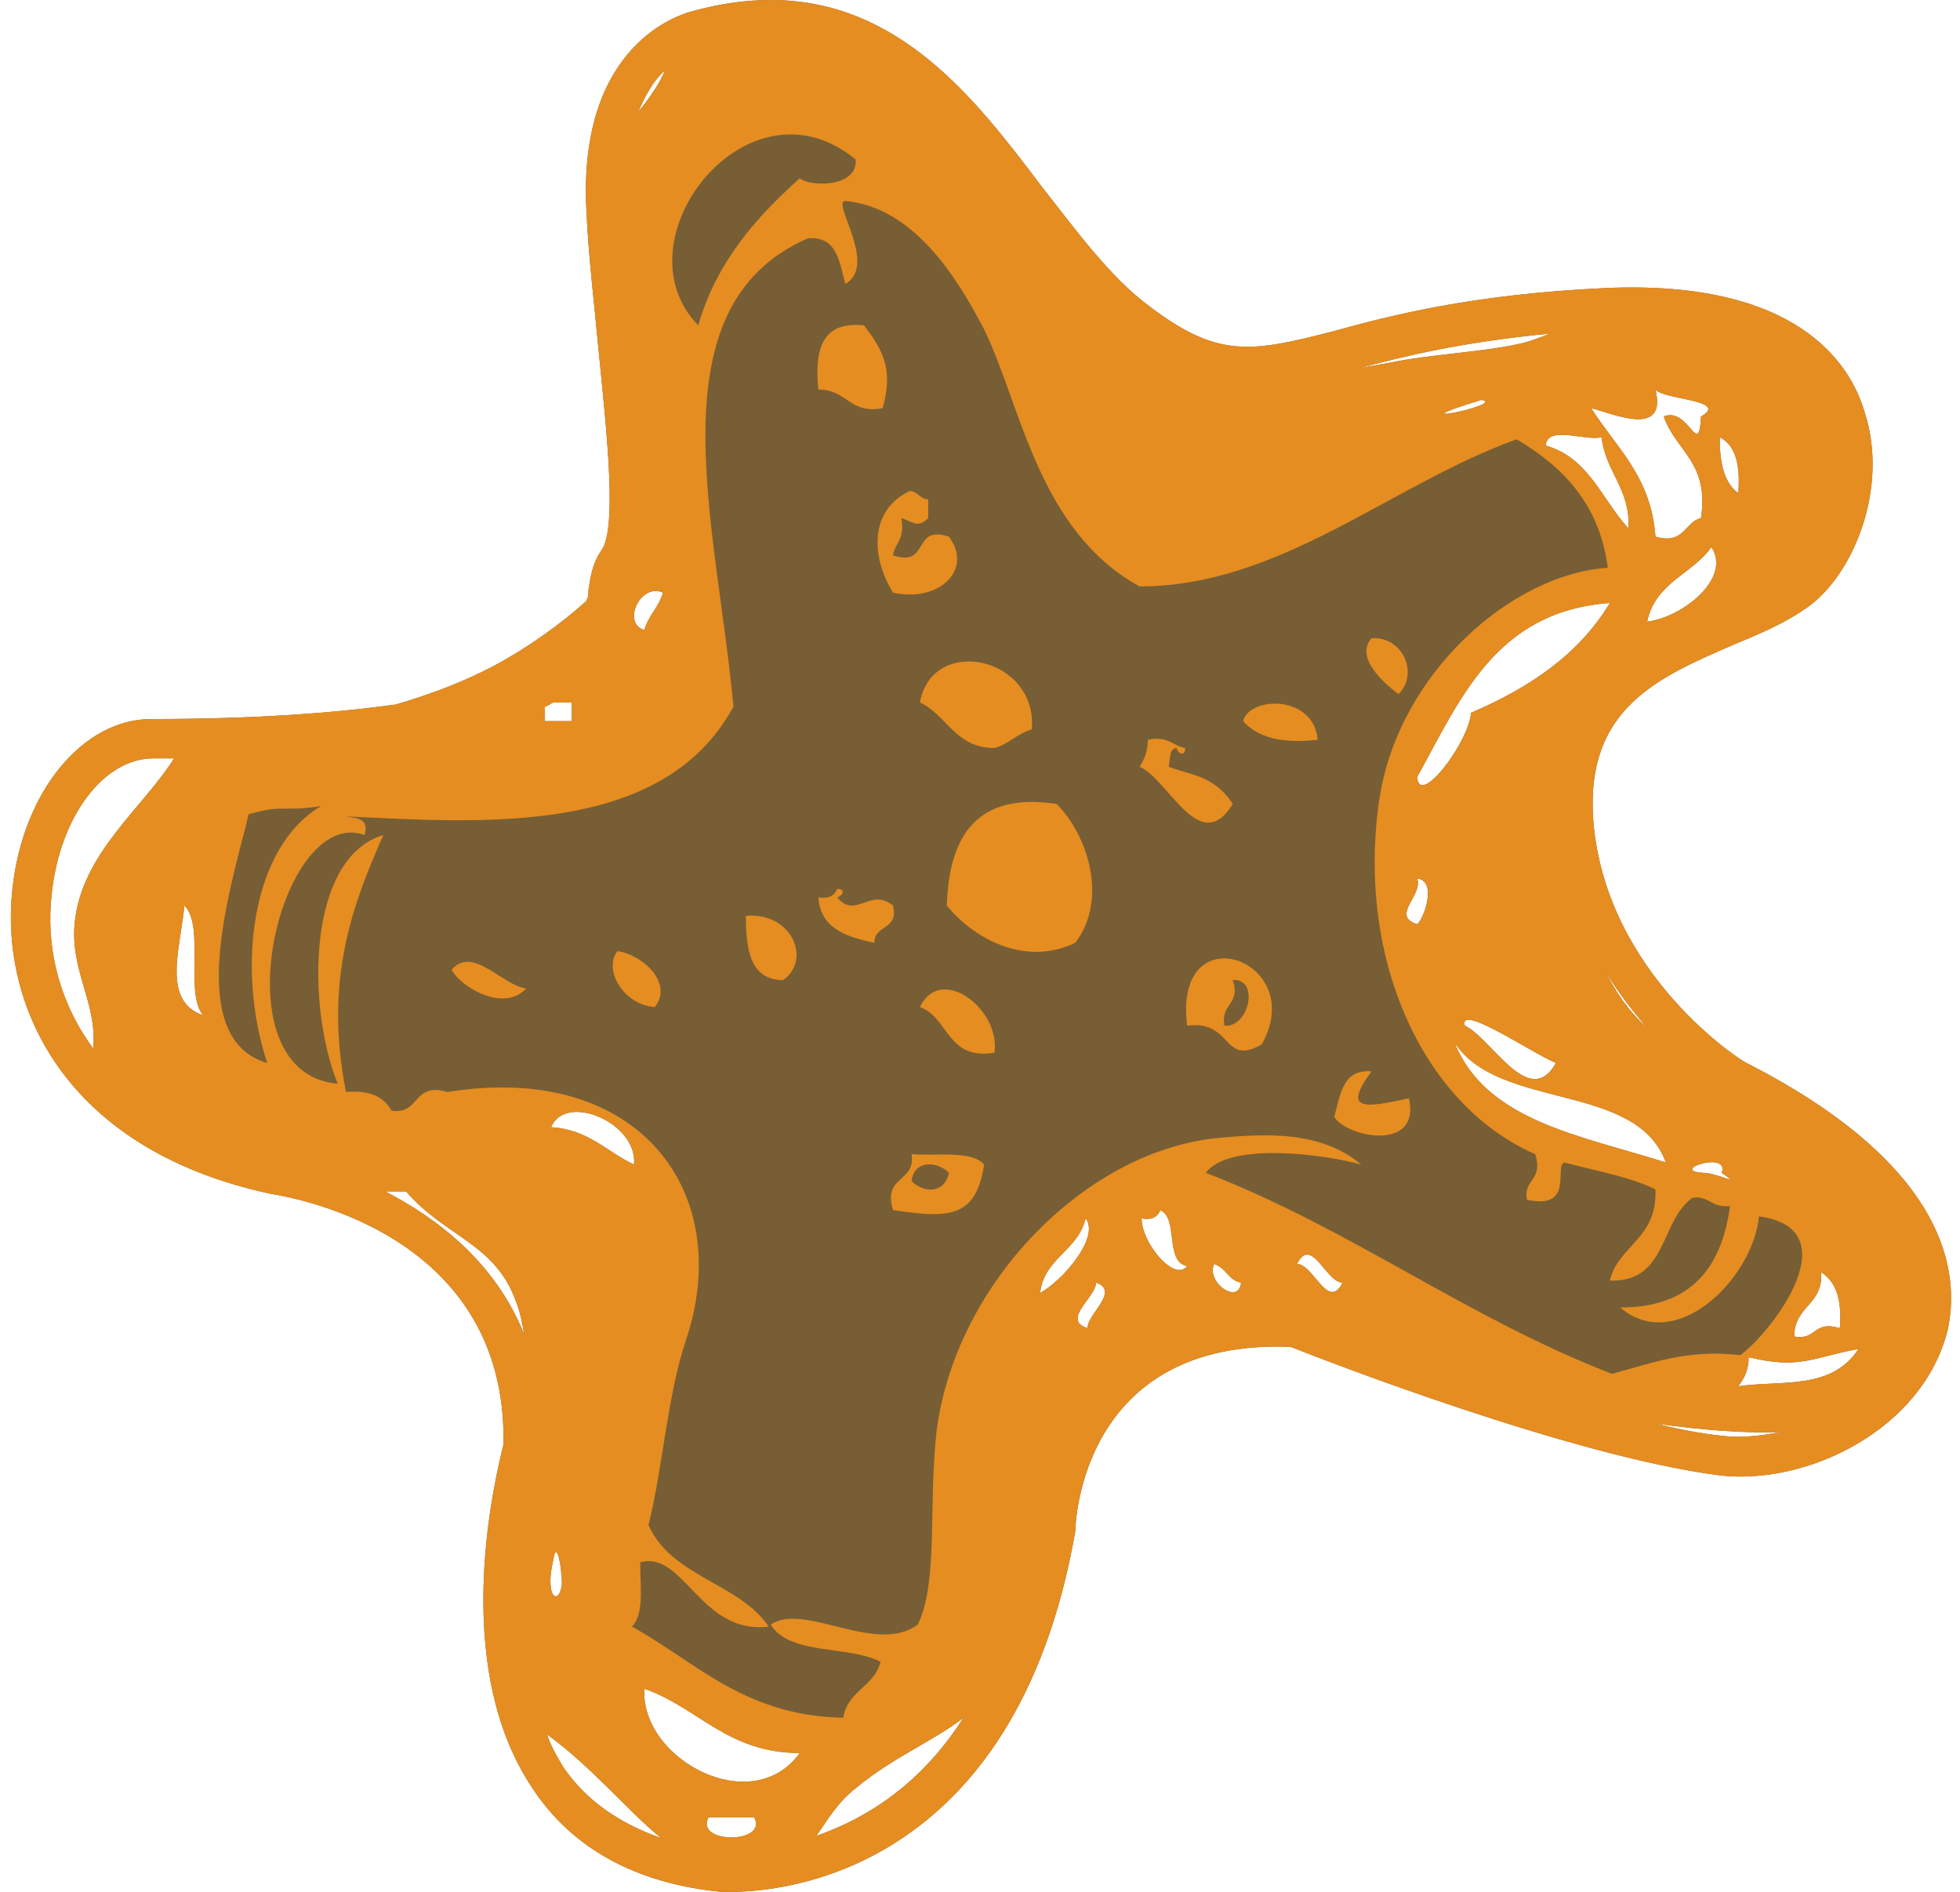 <svg xmlns="http://www.w3.org/2000/svg" viewBox="-0.6 -0 94.6 91.3"><path d="M83.7 51.3c-.1 0-6.8-4.2-7.4-11.7-.4-5.4 3.1-6.9 6.8-8.5 1.2-.5 2.4-1 3.4-1.7 2.3-1.5 4.1-5.8 2.9-9.5-.7-2.4-3.3-6.4-12.5-6-6.4.3-10.3 1.3-13.2 2.1-3.9 1-5.5 1.3-8.8-1.2-1.9-1.4-3.5-3.6-5.3-5.9-3.1-4.1-6.8-8.9-13-8.9-1.3 0-2.6.2-4 .6-.2.1-5.3 1.4-4.9 9.5.1 2.3.4 4.7.6 6.9.4 4 .9 8.6.1 9.6-.4.6-.5 1.2-.6 1.9 0 .2 0 .3-.1.5-1.2 1.1-2.9 2.3-4.4 3.1-1.5.8-3.1 1.4-4.8 1.9-2.9.4-6.7.7-11.8.7-3.3 0-6.2 3.5-6.7 8.2-.6 5.4 2.3 12.5 12.4 14.7.5.1 11.5 1.6 11.3 12.1-.3 1.3-2.7 10.5 1.4 16.6 1.9 2.9 5 4.6 9.1 5h.5c2.3 0 13.7-.8 16.6-17.4 0-.4.3-9.3 10.4-8.9 1.5.6 13.6 5.3 20.7 6.2 4.2.5 9.8-2.2 11-7 .6-2.7.1-7.9-9.7-12.9zM49.6 62.4c.2-1.7 1.8-2 2.2-3.6.7.9-1.1 3-2.2 3.6zm2.7-.5c1.2.4-.5 1.6-.4 2.2-1.3-.4.4-1.5.4-2.2zm2.2-3.1c.5.1.8-.1.9-.4.9.4.2 2.5 1.3 2.7-.6.8-2.2-1.1-2.2-2.3zM58 61c.6.2.7.8 1.3.9-.1 1.1-1.7 0-1.3-.9zm4 0c.7-1.4 1.4.9 2.2.9-.7 1.4-1.4-.9-2.2-.9zM33.6 87.7h2.2c.7 1.3-2.9 1.3-2.2 0zm-3.1-6.2c2.6.9 4 3.1 7.5 3.1-2.3 3.2-7.7.3-7.5-3.1zM26 54.4c.7-1.7 4.2-.2 4 1.8-1.3-.6-2.2-1.7-4-1.8zm.5 22.2c-.2.9-.8.4-.4-1.3.2-1.3.5 1 .4 1.3zm-.4-42.7h.9v.9h-1.3v-.7c.1 0 .2-.1.4-.2zm5.3-5.3c-.2.7-.7 1.1-.9 1.8-1.1-.3-.2-2.3.9-1.8zM8.3 43.7c1 1 0 4.2.9 5.3-2-.7-1.1-3.2-.9-5.3zm79.9 20.4c-1.3-.4-1.1.6-2.2.4 0-1.5 1.4-1.5 1.3-3.1.8.5 1 1.5.9 2.7zm-6.6-7.5c-1.7-.1 1.3-1.1.9 0 1 .7-.2 0-.9 0zM67.8 42.4c1 .1.3 2 0 2.2-1.3-.4.3-1.4 0-2.2zm0-4.9c2.1-3.8 3.8-8 9.3-8.4-1.5 2.5-3.9 4.1-6.7 5.3-.1 1.4-2.5 4.6-2.6 3.1zm11.5-18.7c.4.5 3.6.5 2.2 1.3-.1 2.1-.6-.5-1.8 0 .6 1.7 2.2 2.2 1.8 4.9-.8.2-.8 1.3-2.2.9-.2-2.9-1.9-4.3-3.1-6.2.9.2 3.7 1.5 3.1-.9zm2.7 7.6c1 1.5-1.4 3.4-3.1 3.6.4-1.9 2.2-2.3 3.1-3.6zm-5.3-5.3c.2 1.7 1.4 2.5 1.3 4.4-1.3-1.4-1.9-3.4-4-4 .1-1 1.9-.2 2.7-.4zm5.7 0c.8.4 1 1.4.9 2.7-.7-.5-.9-1.5-.9-2.7zm-7.9 30.2c-1.3 2.3-3.1-1.2-4.4-1.8-.3-1.1 3.2 1.3 4.4 1.8zm5.3 4.8c-4.1-1.3-8.7-2-10.2-5.8 2.1 3.3 8.8 1.9 10.2 5.8zm-2.9-9.2c.6 1 1.3 1.9 2 2.7-.9-.8-1.5-1.7-2-2.7zm-4.2-30.3c-1.8.4-4.3.5-6.2.9-.6.1-1.1.2-1.6.3 2.2-.6 5.1-1.3 9.3-1.7-.5.2-1 .4-1.5.5zm-1.8 2.7c1.3.2-4.6 1.4 0 0zm12.9 46.2c2.5.6 3.1 0 5.3-.4-1.3 2-3.7 1.5-5.8 1.8.3-.4.5-.8.5-1.4zM31.5 3.4c-.3.7-.8 1.4-1.3 2 .4-.9.8-1.6 1.3-2zM1.9 43.1c.4-3.7 2.5-6.5 4.9-6.5h1c-1.5 2.4-4.5 4.6-4.8 8-.2 2.3 1.1 3.8.9 6-1.7-2.3-2.3-5-2-7.5zM18 57.5h1c1.9 2.2 4.3 2.5 5.3 5.3.2.5.3 1 .4 1.6-1.4-3.5-4.2-5.6-6.7-6.9zm8.6 27.8c-.3-.5-.6-1-.8-1.6 2.2 1.6 3.8 3.6 5.5 5-2-.7-3.6-1.8-4.7-3.4zm12.2 3.3c.5-.7 1-1.6 1.9-2.3 1.8-1.5 3.8-2.3 5.2-3.4-2.1 3.3-4.8 4.9-7.1 5.7zm43.8-19.3c-1-.1-2.1-.3-3.3-.6 2.1.3 4.5.5 6.1.4-1 .2-2 .3-2.8.2z" fill="#775E35"/><path d="M42.5 28.6c2.2.5 3.9-1.1 2.7-2.7-1.8-.6-.9 1.5-2.7.9.1-.6.6-.8.4-1.8.6.2.8.5 1.3 0v-.9c-.4 0-.5-.4-.9-.4-1.9.9-1.9 3.1-.8 4.9z" fill="#E58D21"/><path d="M66.9 33.5c1-1 .2-2.8-1.3-2.7-.8.9.5 2.1 1.3 2.7z" fill="#E58D21"/><path d="M43.8 33.9c1.3.6 1.7 2.2 3.6 2.2.7-.2 1.1-.7 1.8-.9.3-3.5-4.8-4.6-5.4-1.3z" fill="#E58D21"/><path d="M59.4 34.8c.7.8 1.9 1.1 3.6.9-.2-2.2-3.3-2.1-3.6-.9z" fill="#E58D21"/><path d="M45.1 43.7c1.2 1.5 3.7 3 6.2 1.8 1.6-2.1.6-5.2-.9-6.7-3.9-.6-5.2 1.6-5.3 4.9z" fill="#E58D21"/><path d="M35.4 44.2c0 1.6.2 3.1 1.8 3.1 1.4-1 .4-3.3-1.8-3.1z" fill="#E58D21"/><path d="M29.2 45.9c-.7.9.3 2.6 1.8 2.7.9-1.1-.5-2.5-1.8-2.7z" fill="#E58D21"/><path d="M56.7 49.5c2.2-.3 1.7 2 3.6.9 2.3-4.1-4.3-6.4-3.6-.9zm1.8 0c-.2-1.1.8-1 .4-2.2 1.3-.1.8 2.3-.4 2.2z" fill="#E58D21"/><path d="M21.2 46.8c.4.8 2.5 2.1 3.6.9-1.1-.1-2.6-2.1-3.6-.9z" fill="#E58D21"/><path d="M43.8 48.6c1.4.5 1.3 2.6 3.6 2.2.3-2.1-2.6-4.3-3.6-2.2z" fill="#E58D21"/><path d="M65.6 51.7c-1.4-.1-1.5 1.1-1.8 2.2.6 1 4.2 1.7 3.6-.9-2.2.5-3.2.6-1.8-1.3z" fill="#E58D21"/><path d="M58.9 38.8c-.9-1.4-2.1-1.4-3.1-1.8.1-.3 0-.9.4-.9 0 .2.4.5.4 0-.6-.1-.8-.6-1.8-.4 0 .6-.2 1-.4 1.3 1.4.6 2.9 4.4 4.5 1.8z" fill="#E58D21"/><path d="M42.5 43.7c-1.1-.9-1.8.7-2.7-.4.2 0 .5-.4 0-.4-.1.3-.4.5-.9.4.1 1.5 1.3 1.9 2.7 2.2 0-.9 1.2-.6.9-1.8z" fill="#E58D21"/><path d="M43.4 55.7c.2 1.4-1.4 1-.9 2.7 2.7.4 4 .4 4.4-2.2-.6-.7-2.3-.4-3.5-.5zm0 1.3c.1-1 1.2-1 1.8-.4-.2 1-1.2 1-1.8.4z" fill="#E58D21"/><path d="M42 19.7c.5-1.8.1-2.7-.9-4-2-.2-2.4 1.1-2.2 3.1 1.4 0 1.5 1.2 3.1.9z" fill="#E58D21"/><path d="M83.7 51.3c-.1 0-6.8-4.2-7.4-11.7-.4-5.4 3.1-6.9 6.8-8.5 1.2-.5 2.4-1 3.4-1.7 2.3-1.5 4.1-5.8 2.9-9.5-.7-2.4-3.3-6.4-12.5-6-6.4.3-10.3 1.3-13.2 2.1-3.9 1-5.5 1.3-8.8-1.2-1.9-1.4-3.5-3.6-5.3-5.9-3.1-4.1-6.8-8.9-13-8.9-1.3 0-2.6.2-4 .6-.2.1-5.3 1.4-4.9 9.5.1 2.3.4 4.7.6 6.9.4 4 .9 8.6.1 9.6-.4.6-.5 1.2-.6 1.9 0 .2 0 .3-.1.5-1.2 1.1-2.9 2.3-4.4 3.1-1.5.8-3.1 1.4-4.8 1.9-2.9.4-6.7.7-11.8.7-3.3 0-6.2 3.5-6.7 8.2-.6 5.4 2.3 12.5 12.4 14.7.5.1 11.5 1.6 11.3 12.1-.3 1.3-2.7 10.5 1.4 16.6 1.9 2.9 5 4.6 9.1 5h.5c2.3 0 13.7-.8 16.6-17.4 0-.4.3-9.3 10.4-8.9 1.5.6 13.6 5.3 20.7 6.2 4.2.5 9.8-2.2 11-7 .6-2.7.1-7.9-9.7-12.9zM49.6 62.4c.2-1.7 1.8-2 2.2-3.6.7.9-1.1 3-2.2 3.6zm2.7-.5c1.2.4-.5 1.6-.4 2.2-1.3-.4.4-1.5.4-2.2zm2.2-3.1c.5.1.8-.1.9-.4.9.4.2 2.5 1.3 2.7-.6.8-2.2-1.1-2.2-2.3zM58 61c.6.2.7.8 1.3.9-.1 1.1-1.7 0-1.3-.9zm4 0c.7-1.4 1.4.9 2.2.9-.7 1.4-1.4-.9-2.2-.9zm-4.4-4.4c1.1-1.5 5.7-.9 7.5-.4-1.9-1.6-4.5-1.5-6.7-1.3-6.5.5-12.9 7-13.8 14.2-.4 3.6.1 7.2-.9 9.3-2 1.5-5.5-1.1-7.1 0 .9 1.5 3.8 1 5.3 1.8-.3 1.2-1.6 1.4-1.8 2.7-4.8-.1-7.1-2.7-10.2-4.4.6-.6.4-1.9.4-3.1 2.1-.6 2.9 3.5 6.2 3.1-1.4-2.1-4.7-2.4-5.8-4.9.7-2.8.9-6.2 1.8-8.9 2.4-7.1-2.2-13.5-11.5-12-1.7-.5-1.3 1.1-2.7.9-.4-.7-1.1-1-2.2-.9-1.1-5.5.4-9.2 1.8-12.4-3.7 1.1-3.7 8.3-2.2 12-5.9-.5-2.8-13.5 1.3-12 .2-.8-.3-.8-.9-.9 6.5.3 15.3 1 18.7-5.3-.8-8.8-4-19.3 3.6-22.6 1.4-.1 1.5 1.1 1.8 2.2 1.6-.9-.7-4 0-4 3.3.3 5.4 3.7 6.7 6.2 1.8 3.7 2.6 9.7 7.5 12.4 6.8 0 12.1-4.9 18.2-7.1 2.2 1.3 4 3.1 4.4 6.2-4.6.3-10 5-11 11-1.2 7.7 2 14.9 7.5 17.3.4 1.3-.6 1.2-.4 2.2 2.3.5 1.3-1.6 1.8-1.8 1.5.4 3.2.7 4.4 1.3.1 2.4-1.8 2.7-2.2 4.4 2.8.1 2.4-2.9 4-4 .8-.1.9.5 1.8.4-.4 3-1.9 4.9-5.3 4.9 2.7 2.3 6.4-1.4 6.7-4.4 4.4.6.7 5.5-.9 6.7-2.6-.3-4.3.4-6.2.9-7-2.7-12.6-7-19.6-9.7zm-24 31.1h2.2c.7 1.3-2.9 1.3-2.2 0zm-3.1-6.2c2.6.9 4 3.1 7.5 3.1-2.3 3.2-7.7.3-7.5-3.1zM26 54.4c.7-1.7 4.2-.2 4 1.8-1.3-.6-2.2-1.7-4-1.8zm.5 22.2c-.2.9-.8.4-.4-1.3.2-1.3.5 1 .4 1.3zm-.4-42.7h.9v.9h-1.3v-.7c.1 0 .2-.1.4-.2zm5.3-5.3c-.2.7-.7 1.1-.9 1.8-1.1-.3-.2-2.3.9-1.8zM12.3 51.3c-4.2-1.2-1.6-9-.9-12 1.7-.5 1.6-.1 3.5-.4-3.4 2-4.1 7.9-2.6 12.4zm-4-7.6c1 1 0 4.2.9 5.3-2-.7-1.1-3.2-.9-5.3zm79.9 20.4c-1.3-.4-1.1.6-2.2.4 0-1.5 1.4-1.5 1.3-3.1.8.5 1 1.5.9 2.7zm-6.6-7.5c-1.7-.1 1.3-1.1.9 0 1 .7-.2 0-.9 0zM67.8 42.4c1 .1.3 2 0 2.2-1.3-.4.3-1.4 0-2.2zm0-4.9c2.1-3.8 3.8-8 9.3-8.4-1.5 2.5-3.9 4.1-6.7 5.3-.1 1.4-2.5 4.6-2.6 3.1zm11.5-18.7c.4.5 3.6.5 2.2 1.3-.1 2.1-.6-.5-1.8 0 .6 1.7 2.2 2.2 1.8 4.9-.8.2-.8 1.3-2.2.9-.2-2.9-1.9-4.3-3.1-6.2.9.2 3.7 1.5 3.1-.9zm2.7 7.6c1 1.5-1.4 3.4-3.1 3.6.4-1.9 2.2-2.3 3.1-3.6zm-5.3-5.3c.2 1.7 1.4 2.5 1.3 4.4-1.3-1.4-1.9-3.4-4-4 .1-1 1.9-.2 2.7-.4zm5.7 0c.8.4 1 1.4.9 2.7-.7-.5-.9-1.5-.9-2.7zm-7.9 30.2c-1.3 2.3-3.1-1.2-4.4-1.8-.3-1.1 3.2 1.3 4.4 1.8zm5.3 4.8c-4.1-1.3-8.7-2-10.2-5.8 2.1 3.3 8.8 1.9 10.2 5.8zm-2.9-9.2c.6 1 1.3 1.9 2 2.7-.9-.8-1.5-1.7-2-2.7zm-4.2-30.3c-1.8.4-4.3.5-6.2.9-.6.1-1.1.2-1.6.3 2.2-.6 5.1-1.3 9.3-1.7-.5.2-1 .4-1.5.5zm-1.8 2.7c1.3.2-4.6 1.4 0 0zM40.7 7.7c.1 1.4-2.3 1.3-2.7.9-2.1 1.9-4 4-4.9 7.1-4-4.1 2.4-12.3 7.6-8zm43.1 57.8c2.5.6 3.1 0 5.3-.4-1.3 2-3.7 1.5-5.8 1.8.3-.4.5-.8.5-1.4zM31.5 3.4c-.3.7-.8 1.4-1.3 2 .4-.9.8-1.6 1.3-2zM1.9 43.1c.4-3.7 2.5-6.5 4.9-6.5h1c-1.5 2.4-4.5 4.6-4.8 8-.2 2.3 1.1 3.8.9 6-1.7-2.3-2.3-5-2-7.5zM18 57.5h1c1.9 2.2 4.3 2.5 5.3 5.3.2.5.3 1 .4 1.6-1.4-3.5-4.2-5.6-6.7-6.9zm8.6 27.8c-.3-.5-.6-1-.8-1.6 2.2 1.6 3.8 3.6 5.5 5-2-.7-3.6-1.8-4.7-3.4zm12.2 3.3c.5-.7 1-1.6 1.9-2.3 1.8-1.5 3.8-2.3 5.2-3.4-2.1 3.3-4.8 4.9-7.1 5.7zm43.8-19.3c-1-.1-2.1-.3-3.3-.6 2.1.3 4.5.5 6.1.4-1 .2-2 .3-2.8.2z" fill="#E58D21"/></svg>